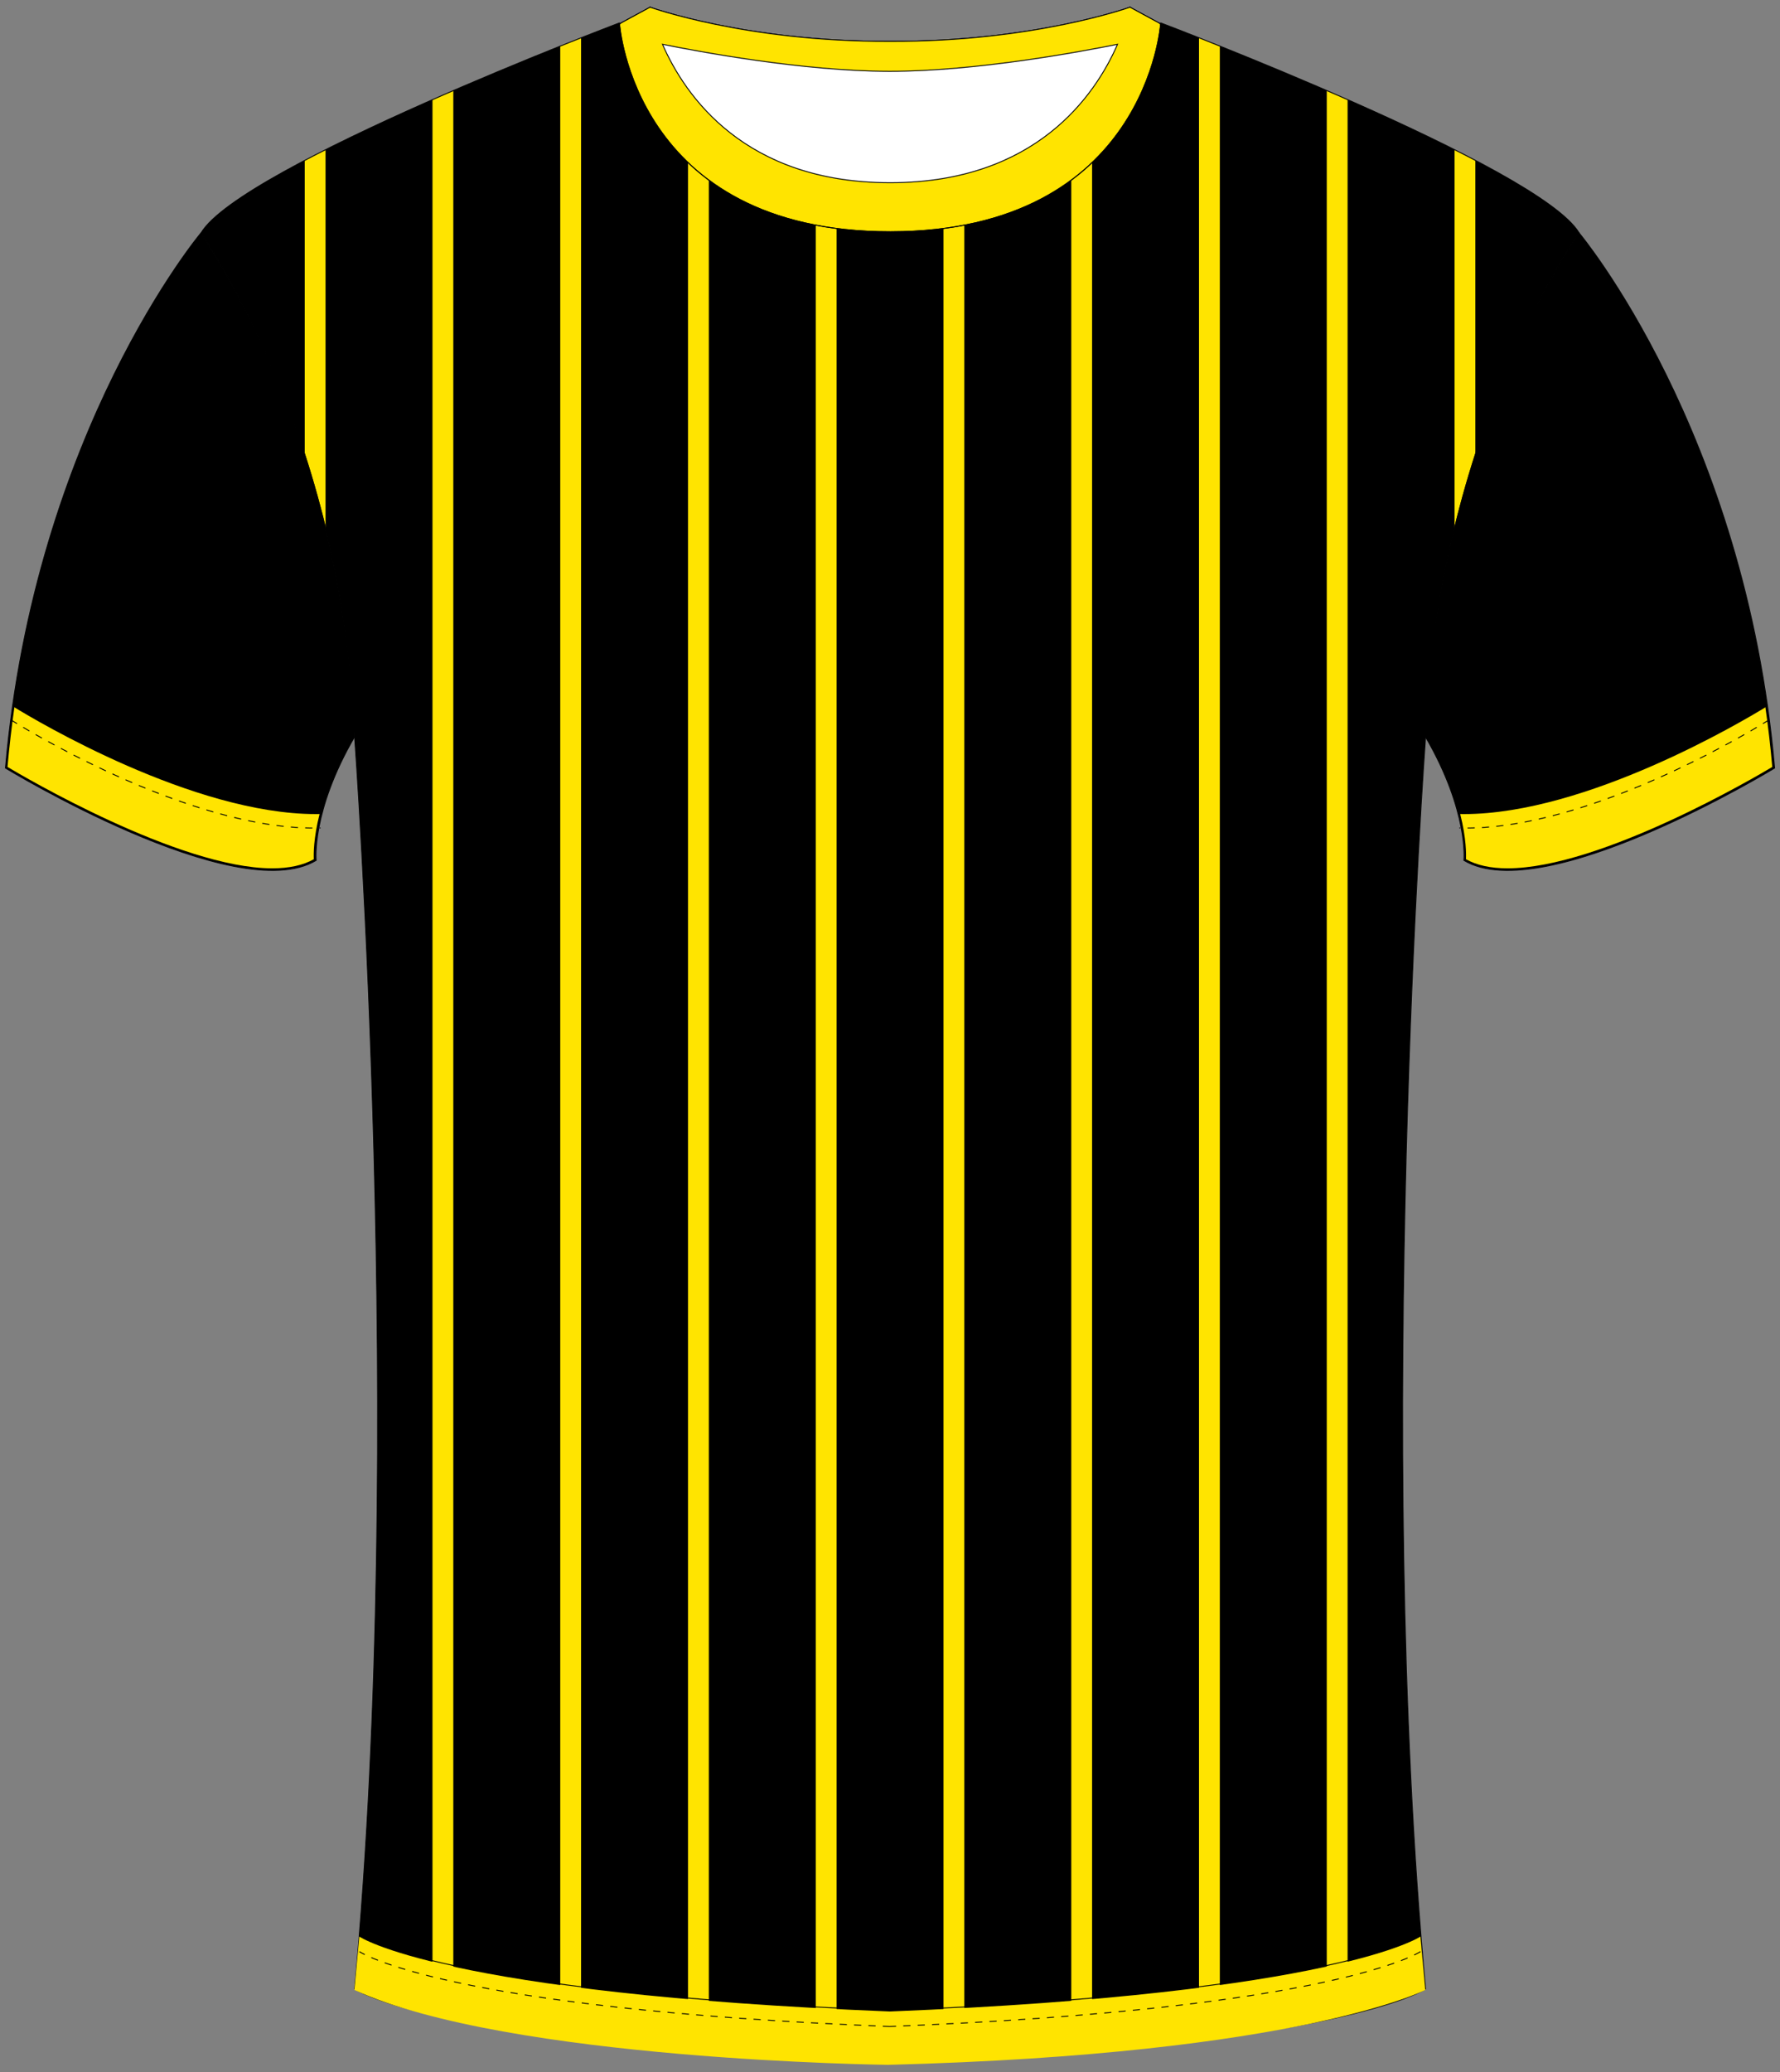 <?xml version="1.0" encoding="utf-8"?>
<!-- Generator: Adobe Illustrator 19.1.0, SVG Export Plug-In . SVG Version: 6.00 Build 0)  -->
<svg version="1.1" id="Layer_1" xmlns="http://www.w3.org/2000/svg" xmlns:xlink="http://www.w3.org/1999/xlink" x="0px" y="0px"
	 viewBox="0 0 495 576" style="enable-background:new 0 0 495 576;" xml:space="preserve">
<rect x="0" y="0" width="495" height="576" fill="#808080" stroke="none"/>
<style type="text/css">
	<![CDATA[
	@font-face{font-family:'codaheavy';src:url('/fonts/coda-heavy-webfont.woff') format('woff')}
	text{font-family:Impact,codaheavy,sans-serif}
	.Colour1.fill{fill:#000000;}
	.Colour2.fill{fill:#FFE400;}
	.NeckAndArmTrim.fill{fill:#FFE400;}
	.BottomHem.fill{fill:#FFE400;}
	.st0{fill:none;stroke:#000000;stroke-width:0.25;stroke-miterlimit:10;}
	.st1{fill:none;stroke:#000000;stroke-width:0.25;stroke-miterlimit:10;stroke-dasharray:2;}
	.st2{fill:#FFFFFF;stroke:#000000;stroke-width:0.25;stroke-miterlimit:10;}
	.st3{fill:#FFFFFF;}
	]]>
</style>
<path class="Colour1 fill" d="M439.11,64.76c0,0,46.18,55.04,54.37,148.75c0,0-64.06,39.05-86.4,25.66c0,0,1.37-13.64-10.68-34.34
	C396.4,204.83,396.28,130.58,439.11,64.76z"/>
<path class="Colour1 fill" d="M55.87,64.76c0,0-46.18,55.04-54.37,148.75c0,0,64.06,39.05,86.4,25.66c0,0-1.37-13.64,10.68-34.34
	C98.58,204.83,98.7,130.58,55.87,64.76z"/>
<path class="NeckAndArmTrim fill" d="M419.23,241.38c-4.7,0-8.59-0.85-11.56-2.53c0.07-1.29,0.13-5.73-1.6-12.56
	c0.35,0.01,0.69,0.01,1.04,0.01c34.14,0,77.58-25.85,83.83-29.68c0.77,5.38,1.41,10.91,1.91,16.58
	C488.77,215.65,445.16,241.38,419.23,241.38z"/>
<path class="NeckAndArmTrim fill" d="M2.09,213.2C2.59,207.53,3.24,202,4,196.62c6.25,3.83,49.69,29.68,83.83,29.68
	c0.35,0,0.7-0.01,1.04-0.01c-1.73,6.83-1.67,11.27-1.6,12.56c-2.97,1.68-6.85,2.53-11.56,2.53C49.8,241.38,6.18,215.65,2.09,213.2z"
	/>
<path class="Colour1 fill" d="M439.13,64.76C427.95,46.17,322.8,6.38,322.8,6.38l-0.31,0.11l0.26,0.14c0,0-3.86,57.68-75.02,57.8l-0.22,0
	c-71.37,0-75.24-57.8-75.24-57.8l0.24-0.13l-0.3-0.12c0,0-105.15,39.79-116.32,58.38c0,0,39.73,55.78,42.71,140.07
	c0,0,14.4,194.36,0,348.07c0,0,23.21,15.87,148.91,20.82c125.7-4.96,148.91-20.82,148.91-20.82c-14.4-153.7,0-348.07,0-348.07
	C399.4,120.54,439.13,64.76,439.13,64.76z"/>
<path class="st0" d="M3.57,195.66c0,0,48.93,31.08,86.1,30.04"/>
<path class="st1" d="M3.03,200.12c0,0,48.93,31.08,86.1,30.04"/>
<path class="st0" d="M405.32,225.7c37.16,1.04,86.1-30.04,86.1-30.04"/>
<path class="st1" d="M491.95,200.12c0,0-48.93,31.08-86.1,30.04"/>
<path class="st0" d="M247.51,6.38"/>
<g>
	<path class="st2" d="M247.51,11.49"/>
</g>
<g>
	<path class="st2" d="M247.51,11.49C287.45,11.67,314.24,2,314.24,2v9.59c0,0-37.4,8.24-66.73,8.24l-0.29,0
		c-29.28-0.05-66.43-8.24-66.43-8.24V2c0,0,26.62,9.61,66.35,9.49L247.51,11.49z"/>
	<path class="st2" d="M247.51,64.42c-71.37,0-75.24-57.8-75.24-57.8L180.78,2c0,0,9.26,48.8,66.73,48.8l0.32,0
		C305.01,50.61,314.24,2,314.24,2l8.51,4.63c0,0-3.86,57.68-75.02,57.8L247.51,64.42z"/>
</g>
<path class="NeckAndArmTrim fill" d="M247.51,11.49C287.45,11.67,314.24,2,314.24,2v9.59c0,0-37.4,8.24-66.73,8.24l-0.29,0
	c-29.28-0.05-66.43-8.24-66.43-8.24V2c0,0,26.62,9.61,66.35,9.49L247.51,11.49z"/>
<path class="NeckAndArmTrim fill" d="M247.51,64.42c-71.37,0-75.24-57.8-75.24-57.8L180.78,2c0,0,9.26,48.8,66.73,48.8l0.32,0
	C305.01,50.61,314.24,2,314.24,2l8.51,4.63c0,0-3.86,57.68-75.02,57.8L247.51,64.42z"/>
<path class="st3" d="M247.83,50.79l-0.32,0c-40.44,0-57.01-24.16-63.28-38.48c9.87,2,39.05,7.48,62.98,7.52l0.29,0
	c23.99,0,53.37-5.51,63.28-7.52C304.53,26.59,288.04,50.67,247.83,50.79z"/>
<path class="Colour2 fill" d="M268.17,62.58v510.18c-1.9,0.1-3.84,0.2-5.79,0.3V63.5C264.37,63.24,266.3,62.93,268.17,62.58z
	 M303.7,45.18c-1.76,1.69-3.69,3.32-5.79,4.88V570.8c1.96-0.16,3.9-0.31,5.79-0.47V45.18z M226.85,62.58v510.18
	c1.9,0.1,3.84,0.2,5.79,0.3V63.5C230.65,63.24,228.71,62.93,226.85,62.58z M339.22,12.81c-2.1-0.84-4.03-1.61-5.79-2.3v556.74
	c1.99-0.25,3.92-0.5,5.79-0.75V12.81z M90.53,41.6c-1.98,1-3.91,1.99-5.79,2.98v81.82c2.07,6.39,4.03,13.22,5.79,20.44V41.6z
	 M126.06,25.17c-1.92,0.83-3.85,1.67-5.79,2.53v532.47c1.79,0.43,3.72,0.86,5.79,1.3V25.17z M374.75,27.7
	c-1.94-0.86-3.88-1.7-5.79-2.53v536.3c2.07-0.44,4-0.88,5.79-1.3V27.7z M197.12,50.06c-2.1-1.56-4.03-3.2-5.79-4.88v525.15
	c1.89,0.16,3.83,0.32,5.79,0.47V50.06z M161.59,10.51c-1.76,0.7-3.7,1.46-5.79,2.3v553.68c1.87,0.25,3.8,0.5,5.79,0.75V10.51z
	 M410.28,44.58c-1.88-0.99-3.82-1.98-5.79-2.98v105.24c1.77-7.22,3.73-14.05,5.79-20.44V44.58z"/>
<g>
	<path class="st0" d="M439.13,64.76c0,0,46.18,55.04,54.37,148.75c0,0-64.06,39.05-86.4,25.66c0,0,1.37-13.64-10.68-34.34
		C396.42,204.83,396.3,130.58,439.13,64.76z"/>
	<path class="st0" d="M55.89,64.76c0,0-46.18,55.04-54.37,148.75c0,0,64.06,39.05,86.4,25.66c0,0-1.37-13.64,10.68-34.34
		C98.6,204.83,98.72,130.58,55.89,64.76z"/>
	<g>
		<path class="st0" d="M439.14,64.76C427.97,46.17,322.82,6.38,322.82,6.38l-0.31,0.11l0.26,0.14c0,0-3.86,57.68-75.02,57.8l-0.22,0
			c-71.37,0-75.24-57.8-75.24-57.8l0.24-0.13l-0.3-0.12c0,0-105.15,39.79-116.32,58.38c0,0,39.73,55.78,42.71,140.07
			c0,0,14.4,194.36,0,348.07c0,0,23.21,15.87,148.91,20.82c125.7-4.96,148.91-20.82,148.91-20.82c-14.4-153.7,0-348.07,0-348.07
			C399.42,120.54,439.14,64.76,439.14,64.76z"/>
	</g>
</g>
<path class="st0" d="M314.24,2c0,0-26.79,9.67-66.73,9.49l-0.38,0C207.4,11.61,180.78,2,180.78,2l-8.51,4.63
	c0,0,3.87,57.8,75.24,57.8l0.22,0c71.16-0.12,75.02-57.8,75.02-57.8L314.24,2z M247.83,50.79l-0.32,0
	c-40.44,0-57.01-24.16-63.28-38.48c9.86,2,39.04,7.48,62.98,7.52l0.29,0c23.99,0,53.38-5.52,63.28-7.52
	C304.53,26.59,288.04,50.67,247.83,50.79z"/>
<g id="FBodyLogos"></g>
<path class="BottomHem fill" d="M247.45,559.16C372,554.2,395,538.33,395,538.33l1.37,14.84c0,0-34.6,17.88-149.34,20.82
	c0,0-105.75-1.2-148.48-20.82l1.37-14.84C99.91,538.33,122.91,554.2,247.45,559.16"/>
<g>
	<path class="st0" d="M395.03,538.05c0,0-23,15.87-147.54,20.82"/>
	<path class="st0" d="M247.49,558.87c-124.54-4.96-147.54-20.82-147.54-20.82"/>
</g>
<g>
	<path class="st1" d="M395.03,542.51c0,0-23,15.87-147.54,20.82"/>
	<path class="st1" d="M247.49,563.34c-124.54-4.96-147.54-20.82-147.54-20.82"/>
</g>
</svg>
